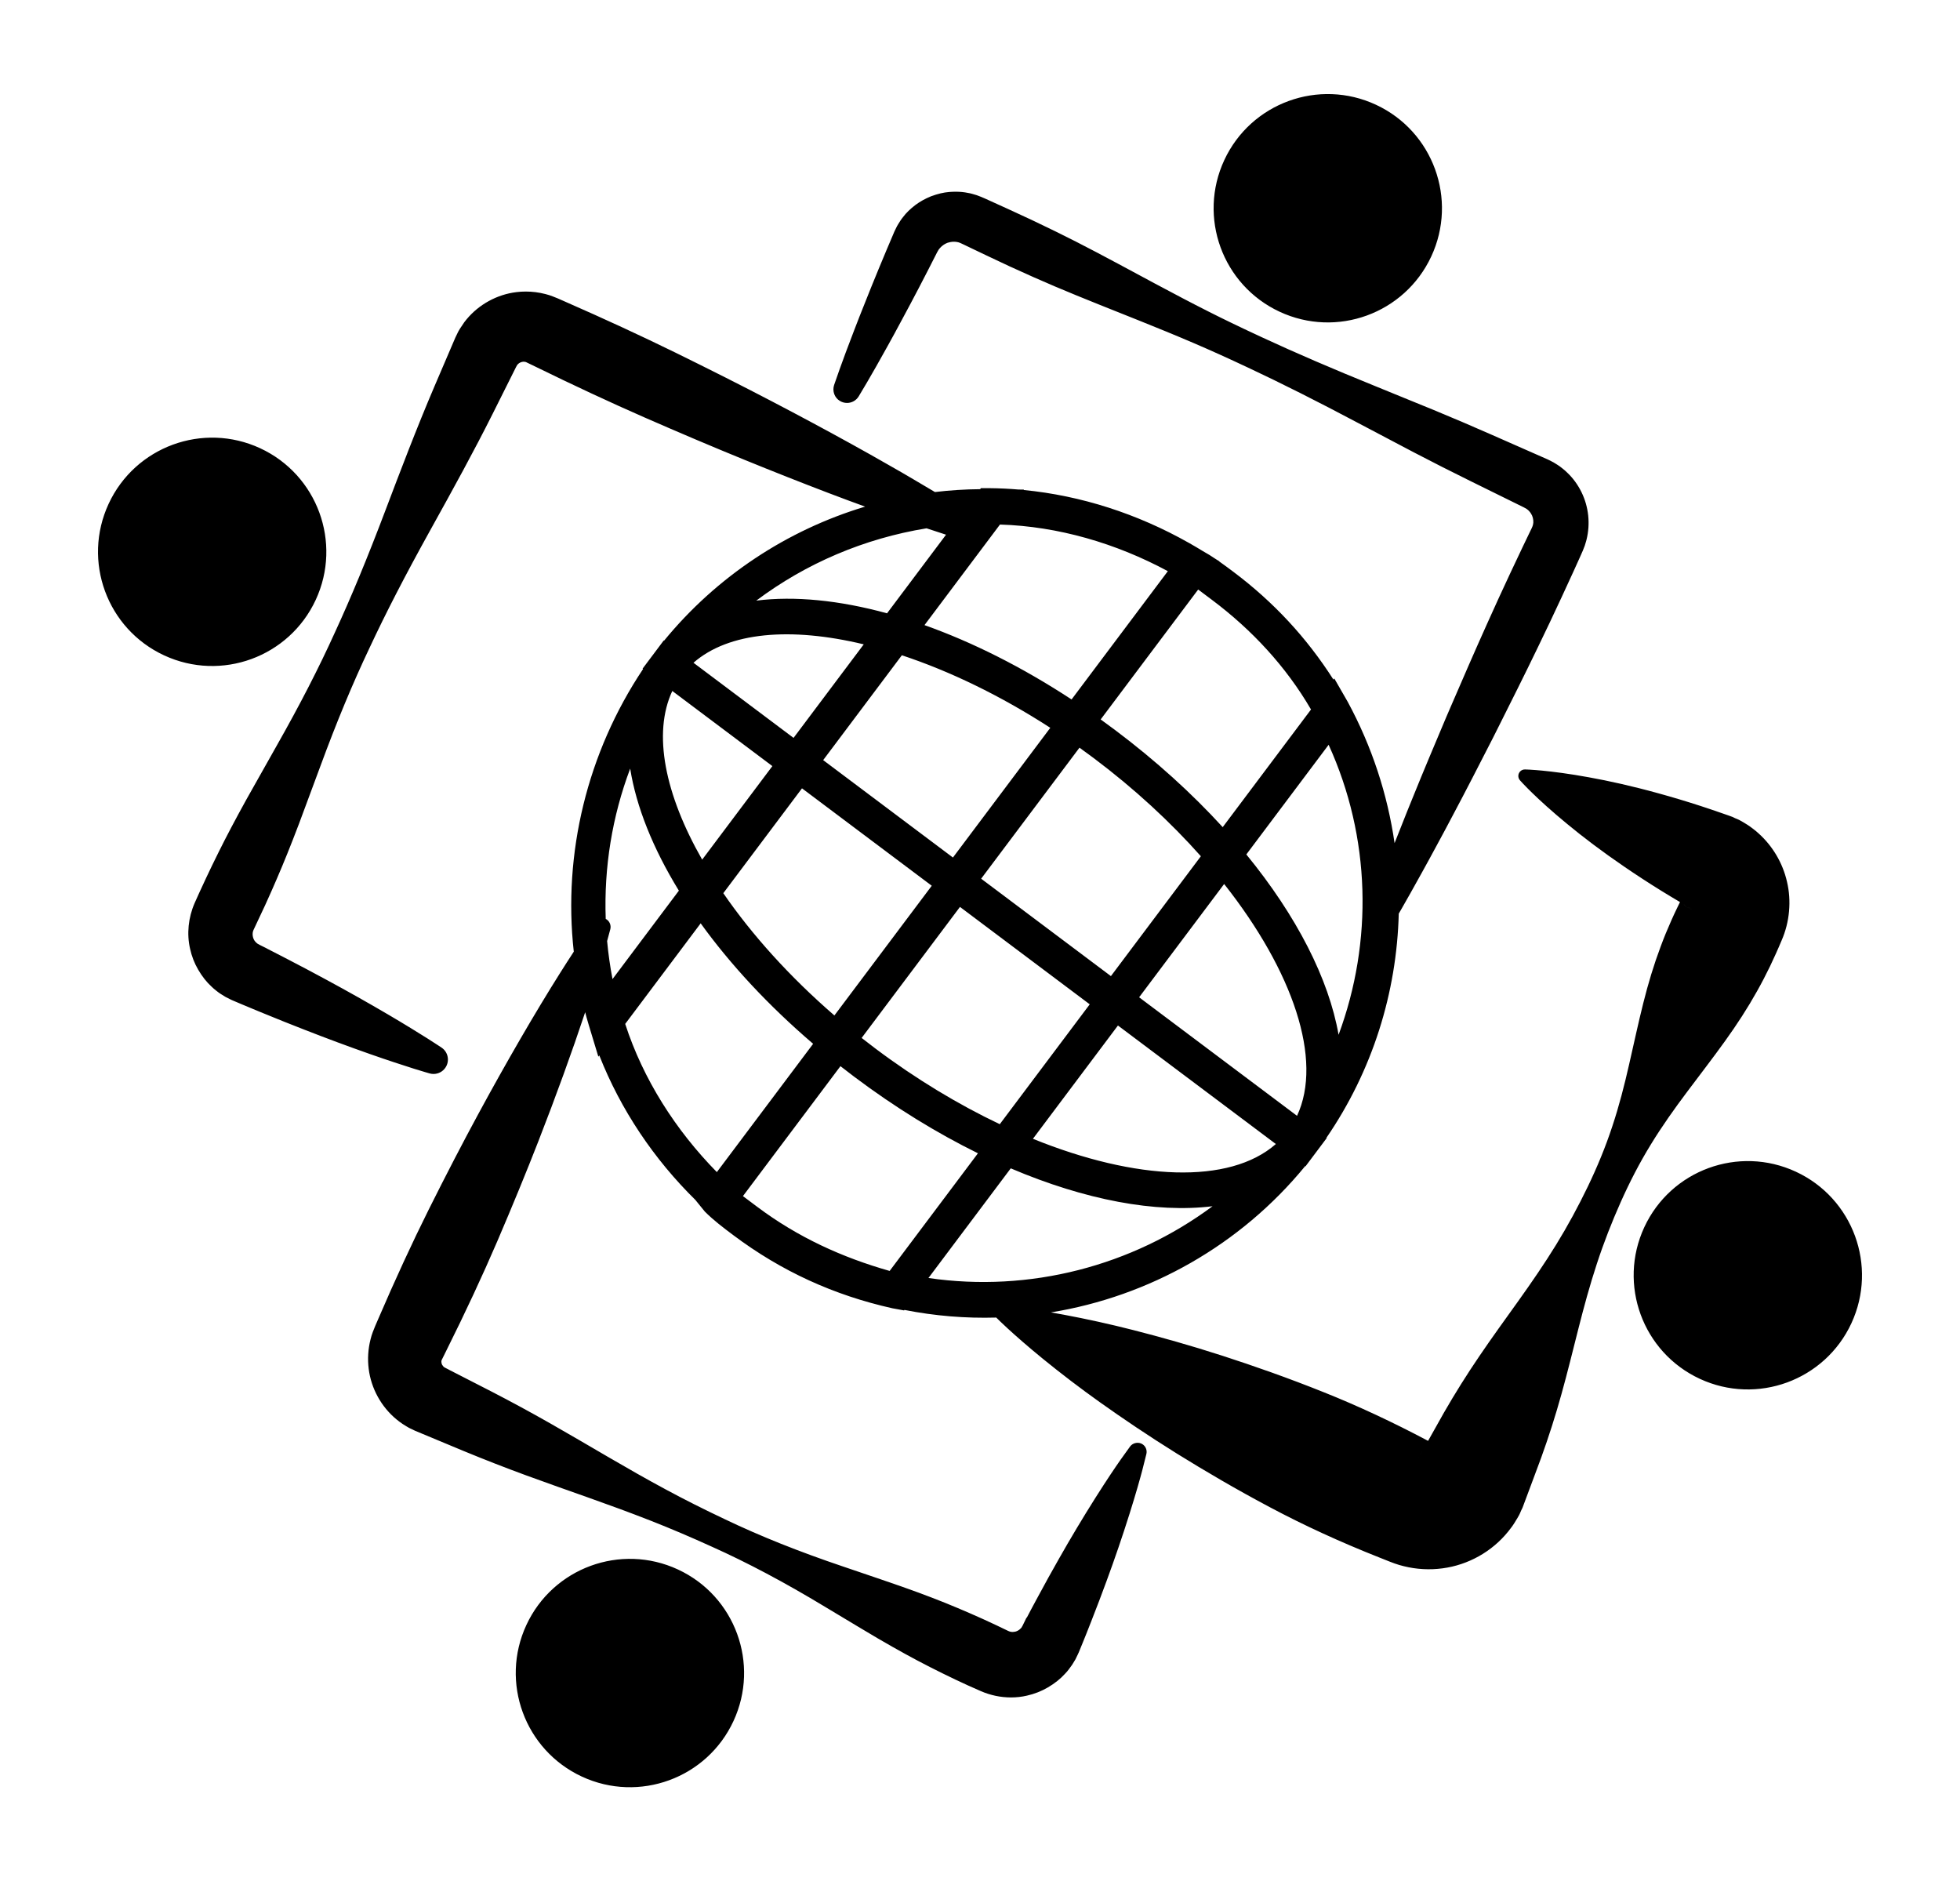 <?xml version="1.0" encoding="UTF-8" standalone="no"?>
<svg
     xmlns:dc="http://purl.org/dc/elements/1.1/"
     xmlns:cc="http://creativecommons.org/ns#"
     xmlns:rdf="http://www.w3.org/1999/02/22-rdf-syntax-ns#"
     xmlns:svg="http://www.w3.org/2000/svg"
     xmlns="http://www.w3.org/2000/svg"
     xmlns:sodipodi="http://sodipodi.sourceforge.net/DTD/sodipodi-0.dtd"
     xmlns:inkscape="http://www.inkscape.org/namespaces/inkscape"
     version="1.1"
     id="Calque_1"
     x="0px"
     y="0px"
     width="651.621px"
     height="625.391px"
     viewBox="0 0 651.621 625.391"
     enable-background="new 0 0 651.621 625.391"
     xml:space="preserve"
     sodipodi:docname="geoforall.svg"
     inkscape:version="0.92.2 5c3e80d, 2017-08-06"><title
         id="title29">geoforall</title><defs
         id="defs25" /><sodipodi:namedview
         pagecolor="#ffffff"
         bordercolor="#666666"
         borderopacity="1"
         objecttolerance="10"
         gridtolerance="10"
         guidetolerance="10"
         inkscape:pageopacity="0"
         inkscape:pageshadow="2"
         inkscape:window-width="640"
         inkscape:window-height="480"
         id="namedview23"
         showgrid="false"
         inkscape:zoom="0.37736393"
         inkscape:cx="325.81049"
         inkscape:cy="312.6955"
         inkscape:window-x="0"
         inkscape:window-y="0"
         inkscape:window-maximized="0"
         inkscape:current-layer="Calque_1" /><g
         id="layer1"
         transform="translate(-226.132,-293.592)"
         display="none"><g
             id="g2086"
             transform="matrix(1.698,0,0,1.698,-237.767,38.255)"
             display="inline"><g
                 id="g1987"><path
                     id="path1989"
                     fill="#010101"
                     d="M531.68,391.406c-5.99,1.605-12.383,2.12-18.202,4.105     c9.855-8.449,9.292-21.523,15.867-31.474c2.095-2.817,3.826-5.771,6.267-8.444c-4,8.022-2.266,18.43-6.86,26.215     c-1.768,3.092-4.298,6.092-7.094,8.52c0.914-0.035,1.713-0.826,2.516-1.354c7.463-7.446,17.212-9.529,25.283-15.58     c3.234-2.576,6.196-5.952,7.617-9.604C555.546,376.146,543.256,387.725,531.68,391.406L531.68,391.406z" /><path
                     id="path1991"
                     fill="#010101"
                     d="M558.563,341.385c-3.651,5.196-8.068,10.033-11.441,15.312     c0.376-4.18,0.871-9.32-0.758-13.28c-2.821-8.528-5.3-17.186-6.1-26.545l0.11-3.579c2.125,9.558,11.512,16.128,10.92,26.849     c0.215,2.598-0.589,4.807-1.075,7.092l0.161,0.169l0.423-0.474c1.392-5.259,2.095-10.789,4.26-15.695     c3.076-7.061,6.917-14.186,5.352-22.711C565.096,318.572,563.678,332.001,558.563,341.385L558.563,341.385z" /><path
                     id="path1993"
                     fill="#010101"
                     d="M552.8,287.235c6.156,8.344,7.506,21.639,3.021,31.209     c-1.671,4.056-2.851,8.377-3.508,12.866c-0.313-0.774-0.384-1.815-0.664-2.678c-2.449-9.367-11.309-16.044-14.952-24.876     c-1.156-2.888-2.141-5.872-2.687-9.008c3.893,7.2,13.487,10.919,16.103,18.855c1.071,2.007,1.011,4.514,1.675,6.673     c0.14,0,0.278-0.104,0.278-0.246c-1.151-8.174-0.799-16.729,0.31-24.802c-0.064-4.372-0.491-8.614-2.921-11.999     C551.015,284.139,551.717,285.882,552.8,287.235L552.8,287.235z" /><path
                     id="path1995"
                     fill="#010101"
                     d="M548.46,285.634c1.617,7.311-0.745,14.431,0.74,21.812l-0.055,0.064     c-3.977-7.821-12.421-11.512-18.232-17.772c-3.366-3.715-4.83-8.242-5.672-13.035c3.329,8.026,12.311,9.795,17.469,16.558     c1.726,1.559,2.289,3.719,3.402,5.487l0.182-0.175c-2.966-6.331-3.96-13.457-6.029-20.209c-1.037-2.926-3.093-5.801-5.852-7.646     C541.183,272.101,547.051,279.169,548.46,285.634L548.46,285.634z" /><path
                     id="path1997"
                     fill="#010101"
                     d="M530.36,268.867c5.099,4.563,7.405,10.471,8.893,16.593l0.843,1.944     c-7.4-5.322-14.122-12.477-18.849-20.033l-5.772-5.838C520.549,263.684,526.02,264.968,530.36,268.867L530.36,268.867z" /><path
                     id="path1999"
                     fill="#010101"
                     d="M413.482,262.502c-5.116,4.485-8.664,10.156-12.458,15.444     c-3.402,4.212-7.753,6.989-11.61,10.612c2.082-4.316,2.158-9.471,5.11-13.435C398.726,267.793,406.518,265.214,413.482,262.502     L413.482,262.502z" /><path
                     id="path2001"
                     fill="#010101"
                     d="M385.507,278.118c2.488-3.093,5.642-5.243,9.191-6.15     c-6.892,4.735-6.443,13.219-8.629,20.273c-0.697,2.608-1.906,5.011-2.509,7.685l0.175,0.139c1.147-3.022,3.163-5.878,5.678-8.345     c4.895-4.519,12.137-7.335,14.535-14.019c-0.11,9.289-7.859,16.592-15.273,21.812c-3.057,2.682-6.006,5.74-7.69,9.188     c-0.165-2.344,0.347-4.697,0.18-7.207C380.36,293.385,379.774,284.13,385.507,278.118L385.507,278.118z" /><path
                     id="path2003"
                     fill="#010101"
                     d="M371.561,305.845c-0.207-8.217,3.203-14.924,8.009-21.047     c0.14-0.07,0.239-0.21,0.419-0.176c-5.29,8.039-0.914,18.165-1.155,27.306l-0.698,9.359c0.104,0.068,0.104,0.349,0.349,0.24     c0.312-1.044,0.381-2.158,0.589-3.23c1.246-7.549,7.802-12.906,13.529-18.123c1.223-1.364,2.304-2.75,2.932-4.351     c-0.467,3.759-1.646,7.551-3.205,11.026c-4.457,8.692-12.69,15.824-14.194,25.774     C377.407,323.088,370.914,315.959,371.561,305.845L371.561,305.845z" /><path
                     id="path2005"
                     fill="#010101"
                     d="M367.559,317.53c0.592-2.57,1.045-5.23,2.164-7.589     c-2.119,10.863,5.187,18.69,7.584,28.106c1.003,3.522,1.248,7.304,2.683,10.609c0.134,0.073,0.25-0.067,0.332-0.174     c-3.568-10.001,1.583-19.297,6.759-27.128c1.259-2.122,1.984-4.485,2.61-6.924c0.55,4.527-0.594,9.74-1.252,14.44     c-1.259,5.981-3.138,11.652-4.773,17.454c-1.076,3.626-0.793,7.717-0.24,11.516l-0.518-0.415     c-3.795-6.998-11.31-12.456-13.541-20.101C367.529,331.232,366.309,324.172,367.559,317.53L367.559,317.53z" /><path
                     id="path2007"
                     fill="#010101"
                     d="M367.217,338.747c0.836,11.514,13.217,17.598,18.957,27.13     c1.358,1.951,2.536,4.109,4.351,5.741c-0.284-1.226-1.428-2.259-1.848-3.516c-2.008-3.997-2.74-8.761-2.257-13.594     c0.556-5.881,3.022-11.338,2.081-17.524c5.043,10.874,3.512,24.447,6.331,36.23c0.739,2.576,2.23,4.877,3.208,7.341     c-10.362-7.057-24.491-13.772-29.088-26.706C367.013,349.39,366.797,343.869,367.217,338.747L367.217,338.747z" /><path
                     id="path2009"
                     fill="#010101"
                     d="M373.406,365.188c5.778,13.07,20.247,14.153,29.948,22.111     c1.785,1.583,3.656,2.928,5.672,3.867l0.104-0.105c-2.227-2.014-4.804-4.308-6.363-6.918c-5.678-7.895-3.681-18.954-7.935-27.446     c3.866,4.625,7.381,9.432,9.714,14.677c3.471,8.563,4.798,18.236,12.831,24.709c-8.693-2.864-18.877-2.065-26.549-7.416     C382.45,383.516,374.974,374.784,373.406,365.188L373.406,365.188z" /><path
                     id="path2011"
                     fill="#010101"
                     d="M388.255,389.57c9.263,10.535,24.399,7.02,36.739,9.777     c1.743,0.238,3.338,0.937,5.186,0.654c-1.471-0.931-3.512-0.83-5.118-1.676c-9.672-3.398-11.091-13.869-16.342-20.93     c6.708,4.454,12.347,10.463,18.535,16.284c4.449,3.897,9.803,5.695,15.445,6.842c-1.356,0.495-3.133,0.359-4.588,0.74     c-10.135,2.492-21.396,6.566-32.144,2.919C398.98,401.98,391.77,396.455,388.255,389.57L388.255,389.57z" /><path
                     id="path2013"
                     fill="#010101"
                     d="M513.983,414.128c-10.439,3.895-21.332-0.178-29.485-6.361     c-3.301-2.097-6.21-5.119-10.48-4.851c-1.549-0.029-3.042,0.047-4.358,0.426c7.92,3.686,15.279,8.767,22.005,15.266     c-1.134,1.295-2.603,2.506-3.986,3.622c-6.483-6.985-13.662-13.708-21.701-17.635c-1.575,0.204-3.072,1.151-4.491,1.913     c-6.544,4.137-13.015,9.46-17.88,15.976l-4.181-3.452c6.671-6.75,14.053-12.003,22.126-15.756     c-7.934-2.513-13.112,4.133-19.134,7.514c-7.018,4.9-17.11,7.201-25.591,3.82c-4.561-1.729-8.98-4.277-12.283-8.418     c6.674,4.598,16.615,5.08,24.205,2.094c10.185-4.418,20.769-10.018,33.048-7.34c1.916,0.033,3.778,1.942,5.588,0.317     c9.127-2.37,19.458-0.74,27.315,3.43l8.098,3.246c7.527,2.783,17.259,2.013,23.711-2.573     C523.193,409.494,518.662,412.452,513.983,414.128L513.983,414.128z" /><path
                     id="path2015"
                     fill="#010101"
                     d="M525.169,403.341c-11.72,4.425-23.51-1.006-34.74-2.821l-2.162-0.276v-0.068     c5.37-1.218,10.582-2.817,14.855-6.675c6.296-6.05,11.897-12.278,18.887-17.047c-5.183,6.647-5.734,16.108-14.297,20.381     c-2.118,1.386-4.793,1.632-6.98,2.682c3.118,0.067,5.974-1.05,9.062-1.363c11.483-1.802,24.62,0.047,32.676-9.735     C539.478,395.236,531.988,400.944,525.169,403.341L525.169,403.341z" /><path
                     id="path2017"
                     fill="#010101"
                     d="M546.463,370.366c-4.628,3.029-9.32,5.839-13.767,9.283v-0.423     c6.812-11.321,3.482-26.875,7.679-39.335l1.565-4.174c-0.876,7.762,2.496,14.337,2.259,22.126     c-0.236,4.705-1.771,8.877-4.243,12.633h0.419c3.337-4.384,5.944-9.045,9.845-13.22c6.055-5.839,12.211-11.827,13.006-19.929     C565.281,350.854,557.691,362.708,546.463,370.366L546.463,370.366z" /></g></g></g><path
         d="M560.971,301.664c0.088,0.018,0.15,0.066,0.221,0.1c0.039,0.017,0.084,0.027,0.123,0.033  c0.021,0.006,0.039,0.006,0.072,0.012l0.178,0.116c0.243,0.145,0.509,0.261,0.781,0.338c0.026,0.006,0.084,0.027,0.09,0.023  l-0.111-0.067l-0.217-0.139l-0.428-0.277l-0.432-0.273c1.491,0.727,0.351,0.161,0.655,0.311l-0.105-0.062l-0.222-0.128l-0.883-0.506  c-0.291-0.17-0.583-0.345-0.877-0.516c0.109,0.163,0.224,0.315,0.346,0.456C560.392,301.33,560.698,301.491,560.971,301.664  L560.971,301.664z M471.78,483.922l-0.051,0.128l-0.189,0.287c-0.127,0.211-0.238,0.429-0.337,0.65  c-0.085,0.193-0.263,0.632-0.05,0.255l0.355-0.566l0.184-0.289l0.088-0.138c-0.838,1.704-0.189,0.389-0.355,0.728l0.66-1.172  c0.232-0.412,0.463-0.827,0.693-1.239c-0.326,0.339-0.629,0.702-0.871,1.116C471.864,483.756,471.819,483.838,471.78,483.922  L471.78,483.922z M425.399,103.619c18.994,8.86,41.57,0.644,50.43-18.351c8.861-18.994,0.645-41.578-18.35-50.432  c-18.994-8.858-41.578-0.649-50.437,18.351C398.188,72.182,406.405,94.76,425.399,103.619L425.399,103.619z M104.968,199.41  c8.814-19.012,0.548-41.577-18.461-50.397c-19.011-8.815-41.572-0.548-50.392,18.468c-8.82,19.004-0.556,41.571,18.456,50.386  C73.587,226.686,96.147,218.42,104.968,199.41L104.968,199.41z M225.388,521.739c-19.011-8.822-41.571-0.555-50.392,18.461  c-8.814,19.012-0.548,41.572,18.463,50.393c19.011,8.814,41.577,0.555,50.391-18.461  C252.669,553.113,244.403,530.553,225.388,521.739z M561.01,362.807c4.242-5.663,8.525-11.189,12.477-16.703  c3.973-5.509,7.555-11.04,10.655-16.598c1.569-2.774,3.001-5.56,4.345-8.338c0.664-1.378,1.309-2.767,1.929-4.166  c0.316-0.694,0.62-1.381,0.916-2.074c0.317-0.744,0.632-1.486,0.949-2.219c2.751-6.242,3.317-13.32,1.823-19.589  c-1.431-6.308-4.83-11.92-9.424-16.054c-0.555-0.532-1.158-1.009-1.764-1.475l-0.92-0.688l-0.467-0.338l-0.609-0.399  c-0.814-0.52-1.645-1.012-2.493-1.476l-0.3-0.161l-0.115-0.05l-0.24-0.1l-0.938-0.398c-1.563-0.771-0.505-0.24-0.887-0.423  l-0.117-0.044l-0.238-0.089l-0.95-0.345c-0.637-0.221-1.27-0.444-1.896-0.66c-2.514-0.893-4.992-1.708-7.407-2.507  c-4.593-1.494-9.222-2.884-13.88-4.166c-8.797-2.436-16.646-4.172-23.226-5.354c-6.569-1.199-11.862-1.862-15.517-2.219  c-1.398-0.135-2.801-0.245-4.205-0.327c-0.966-0.039-1.463-0.061-1.463-0.061c-0.579-0.023-1.142,0.181-1.566,0.572  c-0.881,0.812-0.938,2.184-0.127,3.067c0,0,0.338,0.373,0.998,1.083c0.969,1.02,1.959,2.021,2.967,3  c2.623,2.563,6.557,6.168,11.717,10.406c5.148,4.261,11.545,9.132,19.084,14.273c3.988,2.727,8.039,5.362,12.146,7.906  c2.035,1.247,4.119,2.52,6.268,3.779c-0.322,0.633-0.635,1.27-0.936,1.912c-0.668,1.375-1.312,2.763-1.932,4.16  c-1.283,2.861-2.472,5.765-3.561,8.704c-2.24,5.958-4.15,12.266-5.791,18.855c-1.66,6.581-3.102,13.414-4.693,20.314  c-1.564,6.908-3.34,13.853-5.609,20.654c-2.241,6.822-5.005,13.496-8.159,20.047c-3.163,6.552-6.652,13.014-10.54,19.32  c-3.883,6.314-8.131,12.488-12.504,18.607c-4.371,6.118-8.805,12.205-12.986,18.378c-4.156,6.103-8.08,12.36-11.762,18.763  c-1.768,3.145-3.531,6.28-5.282,9.399c-11.727-6.223-23.349-11.649-34.686-16.169c-11.804-4.732-23.183-8.729-33.806-12.166  c-10.628-3.428-20.542-6.201-29.418-8.471c-7.713-1.971-15.489-3.691-23.314-5.153c-1.389-0.259-2.779-0.51-4.172-0.749  c32.689-5.314,62.976-22.313,84.547-48.64l0.105,0.077l7.039-9.382l-0.104-0.077c15.291-22.291,23.397-48.223,24.06-74.539  l0.861-1.484c1.714-2.992,4.05-7.101,6.932-12.34c1.489-2.668,3.099-5.642,4.839-8.868c1.758-3.234,3.641-6.737,5.598-10.473  c4.016-7.531,8.424-16.146,13.103-25.285l1.577-3.141c4.294-8.556,8.733-17.401,13.361-26.99l3.926-8.186l3.949-8.42l3.958-8.595  c0.683-1.471,1.351-2.95,2.006-4.433l1.067-2.408l0.666-1.702c0.171-0.492,0.312-0.996,0.449-1.495l0.125-0.455  c1.322-5.304,0.734-10.916-1.652-15.8c-1.213-2.479-2.807-4.668-4.68-6.446c-0.576-0.596-1.17-1.076-1.657-1.457l-0.851-0.668  c-0.219-0.151-0.439-0.3-0.661-0.444l-0.259-0.168c-0.949-0.612-1.502-0.932-1.873-1.094l-0.853-0.435l-0.497-0.238l-18.709-8.241  l-9.464-4.106l-9.562-4.015l-19.249-7.859c-14.456-5.859-26.821-11.184-37.806-16.283c-6.848-3.167-12.779-6.023-18.133-8.738  c-5.672-2.858-11.036-5.703-17.455-9.123l-5.072-2.727c-9.813-5.282-19.08-10.271-28.26-14.749  c-5.225-2.562-10.49-5.045-15.789-7.449l-7.458-3.385c-0.741-0.353-1.865-0.787-2.792-1.129l-0.31-0.093  c-0.819-0.25-1.747-0.533-2.564-0.654c-1.298-0.274-2.647-0.407-4.123-0.407c-0.722,0-1.444,0.033-2.166,0.091  c-1.87,0.154-3.769,0.603-6.037,1.438c-1.918,0.781-3.651,1.744-5.171,2.877c-1.713,1.303-3.094,2.653-4.028,3.912  c-0.697,0.83-1.296,1.79-1.705,2.477c-0.301,0.468-0.45,0.77-0.591,1.063l-0.677,1.392c-1.881,4.367-3.613,8.532-5.24,12.453  c-1.725,4.153-3.292,8.081-4.464,11.037c-1.341,3.353-2.609,6.518-3.69,9.388c-4.182,10.827-6.399,17.407-6.644,18.13  c-0.667,2.007,0.146,4.233,1.894,5.27c0.722,0.453,1.556,0.692,2.406,0.692c1.574,0,3.056-0.831,3.865-2.17  c0.394-0.643,4.014-6.584,9.596-16.694c1.421-2.527,2.929-5.333,4.563-8.378l0.281-0.522c1.747-3.235,3.624-6.742,5.583-10.508  c1.938-3.731,3.996-7.699,6.06-11.808l0.49-0.849c0.073-0.093,0.148-0.192,0.239-0.312c0.033-0.045,0.066-0.094,0.176-0.207  l0.164-0.18c0.256-0.302,0.639-0.627,1.154-0.983c0.357-0.241,0.853-0.484,1.268-0.642c0.705-0.204,1.252-0.313,1.648-0.331  l0.447-0.007c0.483,0,0.849,0.033,1.208,0.128l0.24,0.046l0.557,0.191l0.332,0.146c0.205,0.088,0.435,0.187,0.847,0.396l7.435,3.557  c5.247,2.521,10.533,4.96,15.858,7.312c9.374,4.174,19.193,8.086,29.606,12.234l5.197,2.075c6.131,2.467,12.14,4.898,18.227,7.512  c5.568,2.381,11.569,5.089,18.348,8.28c11.062,5.186,23.09,11.239,36.775,18.505c6.135,3.239,12.272,6.472,18.412,9.704  c3.07,1.582,6.131,3.158,9.23,4.748l9.209,4.604l17.998,8.866l0.885,0.494c0.1,0.083,0.196,0.155,0.284,0.214l0.061,0.043  l0.174,0.157l0.171,0.144l0.131,0.144c0.419,0.434,0.76,0.938,1.012,1.485c0.449,1.023,0.557,2.257,0.318,3.098  c-0.068,0.198-0.133,0.396-0.191,0.598c-0.09,0.194-0.165,0.375-0.22,0.511l-1,2.068c-0.711,1.455-1.413,2.916-2.103,4.381  l-4.059,8.589l-3.914,8.442l-3.734,8.245c-4.256,9.448-8.105,18.356-11.828,26.968l-1.779,4.123  c-3.742,8.864-7.613,18.029-10.816,25.968c-1.508,3.665-2.982,7.343-4.427,11.034c-0.679,1.707-1.331,3.342-1.946,4.906  c-2.33-16.141-7.495-32.062-15.594-47.003l-4.455-7.741l-0.281,0.376c-8.867-13.89-19.854-25.756-33.24-35.804  c-1.564-1.174-3.131-2.344-4.729-3.467l0.037-0.053l-1.125-0.694c-1.418-0.962-2.869-1.876-4.386-2.708  c-1.452-0.892-2.921-1.759-4.405-2.6l-0.165-0.098l-0.005,0.004c-17.086-9.668-35.834-15.738-54.971-17.6l0.098-0.132l-1.786-0.02  c-3.189-0.271-6.387-0.423-9.587-0.453l-2.932-0.002l-0.251,0.334c-5.049,0.039-10.068,0.361-15.029,0.954  c-2.392-1.436-4.794-2.857-7.205-4.263c-2.473-1.481-5.194-3.028-8.075-4.667l-1.306-0.743c-2.927-1.673-6.832-3.895-11.081-6.23  c-8.3-4.589-17.311-9.422-26.783-14.369c-9.585-5.008-20.373-10.451-32.055-16.184c-11.112-5.443-23.362-11.103-36.408-16.819  l-2.465-1.088l-1.722-0.684c-0.753-0.313-1.455-0.504-2.069-0.673l-0.407-0.111c-2.108-0.543-4.277-0.818-6.454-0.816  c-1.048,0-2.098,0.062-3.116,0.189c-6.409,0.774-12.443,4.068-16.582,9.064l-0.725,0.911l-1.48,2.211  c-0.456,0.748-0.624,1.072-0.706,1.259l-0.804,1.663l-6.937,16.191c-5.979,13.972-11.697,29.065-16.307,41.237  c-6.004,15.857-11.336,28.738-16.783,40.552c-5.341,11.805-11.681,24.139-19.381,37.708l-10.063,17.865  c-3.705,6.708-6.631,12.255-9.208,17.449c-1.576,3.152-3.04,6.225-4.144,8.56l-0.782,1.683c-1.044,2.245-2.061,4.432-3.073,6.737  c-2.12,4.856-2.658,10.257-1.52,15.189c0.529,2.456,1.445,4.812,2.71,6.979c1.29,2.216,2.84,4.176,4.401,5.582  c0.501,0.508,1.008,0.916,1.438,1.26l0.44,0.344c0.38,0.3,0.756,0.586,1.214,0.871c0.532,0.343,1.07,0.674,1.612,0.996l1.697,0.852  c0.179,0.089,0.327,0.162,0.393,0.188l3.327,1.414c1.834,0.787,3.654,1.531,5.44,2.264l1.781,0.729  c4.59,1.901,8.961,3.626,13.409,5.37c7.514,2.941,14.938,5.698,22.06,8.194c5.959,2.097,10.598,3.581,13.982,4.666l0.49,0.159  c3.378,1.049,5.214,1.568,5.214,1.568c0.431,0.126,0.878,0.188,1.327,0.187c1.602,0,3.09-0.792,3.965-2.107  c0.719-1.055,0.982-2.353,0.733-3.605c-0.238-1.243-0.965-2.339-2.019-3.041c0,0-1.584-1.071-4.607-2.993l-0.267-0.167  c-2.887-1.806-7.254-4.535-12.741-7.752c-6.768-3.976-13.606-7.829-20.513-11.558l-0.718-0.387  c-3.826-2.058-7.782-4.186-12.028-6.371l-1.529-0.794c-1.812-0.948-3.63-1.884-5.457-2.808l-0.208-0.102l0.007-0.02l-2.441-1.213  l-0.769-0.441c-0.044-0.038-0.088-0.075-0.133-0.112c-0.15-0.146-0.3-0.289-0.451-0.431c-0.959-0.994-1.257-2.778-0.647-4.014  l3.873-8.254c1.567-3.448,2.75-6.12,3.833-8.652c2.298-5.308,4.646-11.132,7.393-18.35l7.131-19.202  c5.379-14.618,10.698-27.424,16.273-39.162c5.478-11.739,11.865-24.125,20.104-38.98c8.027-14.464,14.665-26.528,20.957-39.091  l7.682-15.366l0.407-0.727l0.25-0.275c0.427-0.44,1.143-0.756,1.737-0.786l0.177-0.005c0.263,0,0.499,0.046,0.521,0.051  c0.095,0.038,0.189,0.072,0.31,0.111l2.961,1.429c12.858,6.296,25.094,11.995,36.368,16.936c11.803,5.164,22.926,9.88,33.063,14.012  c9.713,3.966,19.223,7.724,28.262,11.167c4.515,1.727,8.74,3.275,11.911,4.429l0.095,0.036  c-25.973,7.812-49.359,23.235-66.836,44.561l-0.104-0.077l-7.038,9.38l0.161,0.122c-18.567,27.79-26.674,61.278-23.035,93.956  c-1.573,2.404-3.125,4.823-4.654,7.256c-8.222,13.045-17.832,29.612-27.06,46.649c-5.137,9.475-10.697,20.193-16.528,31.857  c-5.499,11.029-11.147,23.266-16.783,36.371l-1.03,2.383l-0.771,1.945c-0.316,0.786-0.519,1.56-0.748,2.432  c-0.814,3.193-1.022,6.51-0.612,9.778c0.807,6.521,4.172,12.646,9.259,16.825l0.925,0.73l1.124,0.796  c0.409,0.267,0.821,0.524,1.225,0.765c0.695,0.42,1,0.584,1.216,0.678l1.687,0.806l16.257,6.774  c6.808,2.811,13.672,5.487,20.588,8.026c6.965,2.53,13.946,5.024,20.94,7.478l10.449,3.772c3.293,1.22,6.669,2.505,10.316,3.93  c6.532,2.571,13.302,5.452,20.133,8.567c11.86,5.318,24.147,11.844,37.571,19.956l4.591,2.757c4.4,2.646,8.743,5.258,13.043,7.791  c6.452,3.764,12.103,6.868,17.256,9.479c2.862,1.476,5.716,2.845,8.48,4.176c1.396,0.665,2.798,1.317,4.207,1.958l4.22,1.869  c3.153,1.381,6.627,2.113,10.054,2.111c1.812,0,3.598-0.203,5.283-0.598c2.492-0.558,4.846-1.48,6.989-2.74  c2.248-1.315,4.182-2.859,5.667-4.509c0.5-0.493,0.917-1.02,1.266-1.472l1.129-1.552c0.373-0.578,0.734-1.167,1.076-1.765  l0.766-1.574c0.094-0.193,0.193-0.393,0.272-0.6l0.011,0.003l1.297-3.163c0.852-2.059,1.649-4.094,2.432-6.09l0.459-1.163  c1.895-4.767,3.611-9.397,5.127-13.489c2.717-7.366,5.256-14.796,7.617-22.281c2.191-6.952,3.541-11.809,4.293-14.672l1.332-5.296  c0.269-1.175-0.182-2.397-1.148-3.116c-1.3-0.969-3.286-0.678-4.26,0.631l-3.178,4.428c-1.695,2.42-4.531,6.596-8.418,12.744  c-4.19,6.639-8.221,13.377-12.09,20.209c-2.23,3.947-4.611,8.174-6.981,12.623l-0.716,1.326c-0.98,1.815-1.981,3.668-2.959,5.568  l-0.027,0.058l-0.06-0.083l-1.333,2.73l-0.41,0.697l-0.598,0.568c-0.198,0.191-0.568,0.377-0.859,0.516  c-0.26,0.128-0.571,0.212-0.998,0.258c-0.66,0.102-1.299-0.004-1.949-0.324l-4.01-1.924c-1.396-0.662-2.799-1.312-4.207-1.949  l-0.796-0.355c-2.546-1.133-5.181-2.307-7.851-3.412c-5.357-2.264-11.204-4.505-18.409-7.058c-4.738-1.653-9.572-3.296-14.473-4.96  l-4.966-1.686c-14.82-4.996-27.737-10.16-39.502-15.795c-6.964-3.29-13.355-6.507-19.534-9.838  c-3.238-1.744-6.458-3.523-9.658-5.334c-2.497-1.434-4.993-2.868-7.486-4.307l-2.138-1.231c-6.398-3.753-12.815-7.475-19.251-11.163  c-6.403-3.639-12.879-7.148-19.422-10.53l-14.268-7.31l0.004-0.018l-1.034-0.518v-0.002l-0.627-0.357l-0.5-0.664h-0.011  c-0.174-0.335-0.274-0.722-0.269-1.066c0.002-0.18,0.032-0.356,0.086-0.527l1.557-3.146c6.324-12.686,12.021-24.902,16.928-36.313  c5.132-11.976,9.721-23.143,13.638-33.194c5.863-15.016,11.276-29.961,15.601-42.996c0.133,0.506,0.259,1.01,0.4,1.514l-0.004,0.002  l0.091,0.312c0.235,0.836,0.477,1.672,0.729,2.504l3.162,10.438l0.316-0.421c7.101,18.065,18.178,34.53,32.044,48.146l-0.013,0.014  l3.049,3.754c2.93,2.934,6.21,5.398,9.493,7.861c15.946,11.967,33.413,19.944,52.879,24.293l3.871,0.706l0.12-0.163  c10.174,2.016,20.409,2.828,30.528,2.541c0.56,0.559,1.795,1.775,3.703,3.531c2.674,2.463,6.646,5.969,11.817,10.191  c6.171,5.025,12.507,9.851,18.993,14.465c7.467,5.31,15.988,11.084,25.468,16.986c9.487,5.887,19.889,11.993,31.126,17.945  c11.229,5.979,23.4,11.561,36.307,16.664l3.49,1.387l1.521,0.571c1.002,0.377,2.055,0.657,3.104,0.921  c4.207,1.043,8.57,1.279,12.864,0.699c8.495-1.121,16.394-5.531,21.792-12.221l0.982-1.271l0.475-0.642l0.561-0.845  c0.377-0.578,0.737-1.168,1.082-1.77c0.332-0.559,0.768-1.358,0.755-1.393l0.267-0.613l0.199-0.467  c0.895-1.804,0.281-0.59,0.494-1.031l0.473-1.265c0.632-1.682,1.263-3.374,1.896-5.065c1.26-3.383,2.53-6.789,3.8-10.205  c2.511-6.947,4.756-13.983,6.73-21.098c2.006-7.178,3.788-14.496,5.641-21.785c1.849-7.289,3.811-14.521,6.131-21.562  c2.303-7.044,4.977-13.879,7.939-20.524c2.969-6.645,6.273-13.063,10.035-19.178C552.596,374.307,556.75,368.472,561.01,362.807  L561.01,362.807z M560.691,301.147l0.884,0.506l0.221,0.128l0.105,0.062c-0.305-0.15,0.838,0.416-0.654-0.31l0.432,0.271  l0.427,0.277l0.218,0.14l0.11,0.066c-0.007,0.005-0.062-0.018-0.091-0.022c-0.273-0.079-0.536-0.193-0.781-0.338l-0.176-0.117  c-0.034-0.005-0.051-0.005-0.072-0.012c-0.043-0.004-0.084-0.018-0.123-0.032c-0.07-0.035-0.133-0.083-0.223-0.101  c-0.271-0.171-0.576-0.333-0.809-0.576c-0.125-0.146-0.239-0.298-0.346-0.457C560.108,300.803,560.4,300.976,560.691,301.147  L560.691,301.147z M316.814,285.066l-43.143-32.382l26.161-34.854c15.852,5.24,32.743,13.366,49.349,24.112L316.814,285.066  L316.814,285.066z M358.885,248.549c1.59,1.137,3.167,2.292,4.73,3.467c13.545,10.168,25.54,21.272,35.625,32.623l-29.906,39.848  l-43.143-32.383L358.885,248.549z M309.774,294.446l-32.369,43.121c-14.953-12.94-27.472-26.892-36.935-40.649l26.161-34.855  L309.774,294.446z M319.152,301.484l43.143,32.382l-29.908,39.848c-13.719-6.516-27.731-14.933-41.277-25.1  c-1.563-1.174-3.114-2.365-4.65-3.574L319.152,301.484L319.152,301.484z M371.672,340.907l52.499,39.4  c-15.456,13.556-46.505,12.156-80.765-1.74L371.672,340.907z M431.212,370.93l-52.501-39.404l28.269-37.66  C429.893,322.879,439.906,352.305,431.212,370.93L431.212,370.93z M445.024,343.993c-3.248-18.557-13.911-39.472-30.67-59.951  l27.362-36.455C455.743,278.369,456.507,313.011,445.024,343.993z M398.346,195.974c1.407,1.057,3.281,2.463,4.689,3.519  c13.133,9.854,24.502,22.055,32.823,36.364l-29.356,39.111c-10.229-11.193-22.252-22.129-35.846-32.334  c-1.564-1.172-3.141-2.329-4.729-3.469L398.346,195.974L398.346,195.974z M332.45,174.372c19.349,0.594,38.579,6.229,55.812,15.5  l-32.01,42.648c-16.479-10.802-33.073-19.088-48.896-24.714L332.45,174.372L332.45,174.372z M308.043,175.624  c2.155,0.723,4.314,1.431,6.479,2.123l-19.615,26.134c-15.913-4.355-30.735-5.814-43.483-4.216  C267.979,187.245,287.383,178.989,308.043,175.624z M287.162,214.199l-23.339,31.095l-33.27-24.973  C242.263,210.05,262.93,208.365,287.162,214.199L287.162,214.199z M223.512,229.7l33.271,24.971l-23.338,31.096  C221.076,264.127,216.923,243.812,223.512,229.7L223.512,229.7z M201.843,312.83c0.708-2.564,1.058-3.938,1.062-3.943  c0.308-1.212-0.17-2.507-1.179-3.217c-0.111-0.077-0.23-0.133-0.346-0.194c-0.616-17.079,2.128-34.053,8.131-49.968  c2.023,12.686,7.565,26.514,16.189,40.573l-22.065,29.398C202.833,321.295,202.234,317.074,201.843,312.83z M238.323,389.639  c-13.713-13.96-24.498-30.85-30.468-49.263l25.093-33.434c9.823,13.62,22.415,27.241,37.387,40.048L238.323,389.639z   M295.771,422.493c-15.712-4.463-30.486-11.15-44.082-21.355c-1.563-1.175-3.128-2.348-4.691-3.521l32.418-43.194  c1.538,1.207,3.088,2.397,4.651,3.572c13.597,10.204,27.454,18.693,41.061,25.389L295.771,422.493L295.771,422.493z   M308.672,424.847l27.361-36.456c24.763,10.551,48.198,14.92,67.097,12.593C376.368,420.86,342.378,429.751,308.672,424.847z   M472.084,483.805l-0.66,1.17c0.166-0.337-0.482,0.977,0.357-0.727l-0.09,0.139l-0.184,0.288l-0.355,0.567  c-0.211,0.377-0.033-0.062,0.05-0.256c0.101-0.221,0.211-0.438,0.337-0.649l0.19-0.288l0.05-0.129  c0.038-0.082,0.084-0.166,0.127-0.236c0.243-0.415,0.545-0.779,0.873-1.118C472.547,482.979,472.316,483.395,472.084,483.805  L472.084,483.805z M597.049,389.506c-19.01-8.818-41.571-0.554-50.391,18.457c-8.814,19.016-0.556,41.57,18.462,50.397  c19.012,8.815,41.571,0.548,50.392-18.462C624.324,420.887,616.065,398.322,597.049,389.506L597.049,389.506z"
         id="path20" /></svg>
